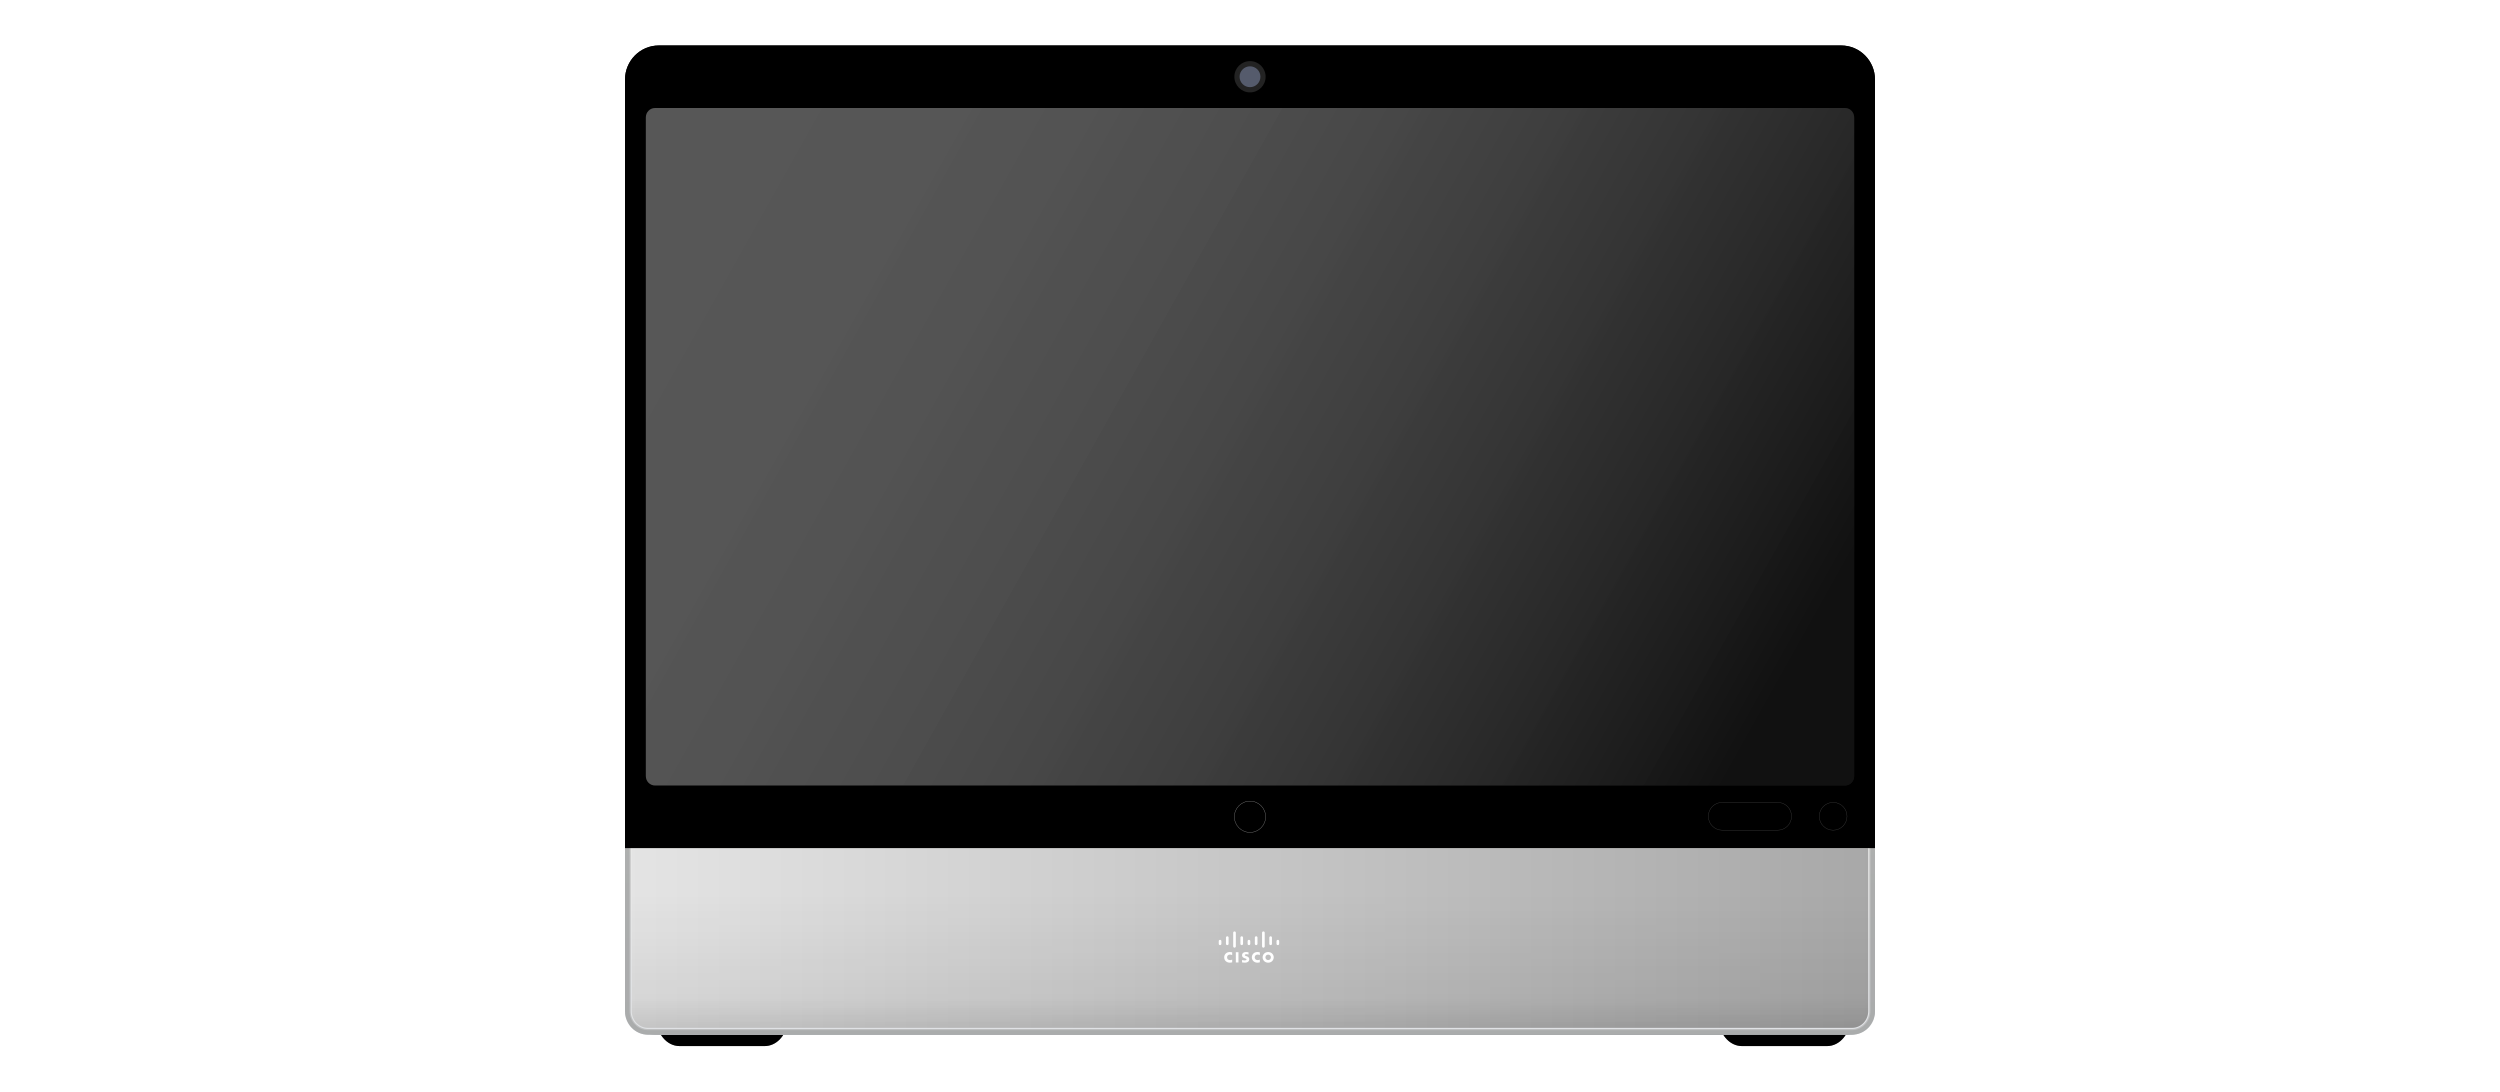 <svg width="568" height="248" viewBox="0 0 568 248" fill="none" xmlns="http://www.w3.org/2000/svg">
<path d="M173.743 237.667H154.387C151.466 237.667 149.1 234.796 149.1 231.259V183.201H186.109L178.948 232.374C178.503 235.437 176.307 237.667 173.743 237.667Z" fill="url(#paint0_linear_1671_22699)"/>
<g filter="url(#filter0_i_1671_22699)">
<path d="M173.743 237.667H154.387C151.466 237.667 149.1 234.796 149.1 231.259V183.201H186.109L178.948 232.374C178.503 235.437 176.307 237.667 173.743 237.667Z" fill="black"/>
</g>
<path d="M395.766 237.667H415.122C418.043 237.667 420.409 234.796 420.409 231.259V183.201H383.4L390.561 232.374C391.005 235.437 393.202 237.667 395.766 237.667Z" fill="url(#paint1_linear_1671_22699)"/>
<g filter="url(#filter1_i_1671_22699)">
<path d="M395.766 237.667H415.122C418.043 237.667 420.409 234.796 420.409 231.259V183.201H383.4L390.561 232.374C391.005 235.437 393.202 237.667 395.766 237.667Z" fill="black"/>
</g>
<path d="M142 191.167H426V227.764C426 231.806 422.821 235.083 418.9 235.083H149.1C145.179 235.083 142 231.806 142 227.764V191.167Z" fill="#C5C5C5"/>
<g filter="url(#filter2_iiii_1671_22699)">
<path d="M142 191.167H426V227.764C426 231.806 422.821 235.083 418.9 235.083H149.1C145.179 235.083 142 231.806 142 227.764V191.167Z" fill="black"/>
</g>
<path d="M142 191.167H426V229.221C426 232.459 423.351 235.083 420.083 235.083H147.917C144.649 235.083 142 232.459 142 229.221V191.167Z" fill="url(#paint2_linear_1671_22699)"/>
<path d="M142 191.167H426V229.221C426 232.459 423.351 235.083 420.083 235.083H147.917C144.649 235.083 142 232.459 142 229.221V191.167Z" fill="url(#paint3_linear_1671_22699)"/>
<path fill-rule="evenodd" clip-rule="evenodd" d="M426 191.167V229.754C426 231.226 425.414 232.558 424.467 233.522C423.52 234.487 422.212 235.083 420.767 235.083H147.233C145.788 235.083 144.48 234.487 143.533 233.522C142.586 232.558 142 231.226 142 229.754V191.167H426Z" fill="url(#paint4_linear_1671_22699)"/>
<path fill-rule="evenodd" clip-rule="evenodd" d="M424.451 229.754V192.717H143.549V229.754C143.549 230.807 143.967 231.753 144.638 232.436C145.308 233.119 146.224 233.533 147.233 233.533H420.767C421.776 233.533 422.692 233.119 423.362 232.436C424.033 231.753 424.451 230.807 424.451 229.754ZM426 191.167H142V229.754C142 231.226 142.586 232.558 143.533 233.522C144.48 234.487 145.788 235.083 147.233 235.083H420.767C422.212 235.083 423.52 234.487 424.467 233.522C425.414 232.558 426 231.226 426 229.754V191.167Z" fill="url(#paint5_linear_1671_22699)"/>
<path fill-rule="evenodd" clip-rule="evenodd" d="M424.709 229.754V192.458H143.291V229.754C143.291 230.877 143.736 231.887 144.454 232.617C145.17 233.347 146.152 233.792 147.233 233.792H420.767C421.848 233.792 422.83 233.347 423.546 232.617C424.264 231.887 424.709 230.877 424.709 229.754ZM426 191.167H142V229.754C142 231.226 142.586 232.558 143.533 233.522C144.48 234.487 145.788 235.083 147.233 235.083H420.767C422.212 235.083 423.52 234.487 424.467 233.522C425.414 232.558 426 231.226 426 229.754V191.167Z" fill="#999999" fill-opacity="0.48"/>
<path fill-rule="evenodd" clip-rule="evenodd" d="M424.967 229.754V192.2H143.033V229.754C143.033 230.946 143.506 232.021 144.269 232.798C145.032 233.575 146.079 234.05 147.233 234.05H420.767C421.921 234.05 422.968 233.575 423.731 232.798C424.494 232.021 424.967 230.946 424.967 229.754ZM426 191.167H142V229.754C142 231.226 142.586 232.558 143.533 233.522C144.48 234.487 145.788 235.083 147.233 235.083H420.767C422.212 235.083 423.52 234.487 424.467 233.522C425.414 232.558 426 231.226 426 229.754V191.167Z" fill="#151B1E" fill-opacity="0.12"/>
<path d="M426 192.674H142V18.093C142 13.809 145.439 10.333 149.676 10.333H418.324C422.561 10.333 426 13.809 426 18.093V192.674Z" fill="#1A1A1A"/>
<g filter="url(#filter3_i_1671_22699)">
<path d="M426 192.674H142V18.093C142 13.809 145.439 10.333 149.676 10.333H418.324C422.561 10.333 426 13.809 426 18.093V192.674Z" fill="black"/>
</g>
<path fill-rule="evenodd" clip-rule="evenodd" d="M419.64 185.462C419.64 187.208 418.228 188.619 416.489 188.619C414.75 188.619 413.338 187.208 413.338 185.462C413.338 183.716 414.75 182.304 416.489 182.304C418.228 182.304 419.64 183.716 419.64 185.462Z" stroke="#474747" stroke-width="0.074"/>
<path fill-rule="evenodd" clip-rule="evenodd" d="M391.284 188.619H403.886C405.626 188.619 407.037 187.208 407.037 185.462C407.037 183.716 405.626 182.304 403.886 182.304H391.284C389.545 182.304 388.133 183.716 388.133 185.462C388.133 187.208 389.545 188.619 391.284 188.619Z" stroke="#474747" stroke-width="0.074"/>
<path d="M284 20.99C285.961 20.99 287.55 19.399 287.55 17.438C287.55 15.476 285.961 13.885 284 13.885C282.039 13.885 280.45 15.476 280.45 17.438C280.45 19.399 282.039 20.99 284 20.99Z" fill="#232323"/>
<path d="M284 19.805C285.307 19.805 286.367 18.745 286.367 17.438C286.367 16.13 285.307 15.069 284 15.069C282.693 15.069 281.633 16.13 281.633 17.438C281.633 18.745 282.693 19.805 284 19.805Z" fill="#555B6C"/>
<path fill-rule="evenodd" clip-rule="evenodd" d="M288.127 216.3C288.864 216.3 289.392 216.84 289.392 217.507C289.392 218.175 288.864 218.722 288.127 218.722C287.396 218.722 286.868 218.175 286.868 217.507C286.868 216.84 287.396 216.3 288.127 216.3ZM283.081 216.293C283.37 216.293 283.645 216.364 283.666 216.371V216.869C283.659 216.869 283.406 216.798 283.196 216.798C282.95 216.798 282.82 216.876 282.82 216.989C282.82 217.131 283.001 217.181 283.102 217.21L283.261 217.266C283.659 217.387 283.833 217.65 283.833 217.934C283.833 218.523 283.312 218.722 282.849 218.722C282.524 218.722 282.227 218.658 282.191 218.651V218.119C282.249 218.133 282.502 218.204 282.762 218.204C283.066 218.204 283.204 218.119 283.204 217.984C283.204 217.87 283.081 217.799 282.929 217.756C282.9 217.742 282.842 217.728 282.806 217.714C282.466 217.607 282.184 217.415 282.184 217.025C282.184 216.592 282.524 216.293 283.081 216.293ZM285.683 216.297C285.966 216.297 286.175 216.361 286.233 216.382V217.007C286.211 217 286.016 216.879 285.727 216.879C285.336 216.879 285.069 217.149 285.069 217.511C285.069 217.859 285.329 218.136 285.727 218.136C286.009 218.136 286.211 218.023 286.233 218.009V218.633C286.161 218.662 285.951 218.719 285.683 218.719C285.011 218.719 284.418 218.257 284.418 217.511C284.418 216.808 284.953 216.297 285.683 216.297ZM279.409 216.297C279.691 216.297 279.901 216.361 279.951 216.382V217.007C279.93 217 279.734 216.879 279.445 216.879C279.054 216.879 278.787 217.149 278.787 217.511C278.787 217.859 279.047 218.136 279.445 218.136C279.727 218.136 279.93 218.023 279.951 218.009V218.633C279.879 218.662 279.676 218.719 279.409 218.719C278.729 218.719 278.136 218.257 278.136 217.511C278.136 216.808 278.671 216.297 279.409 216.297ZM281.379 216.334V218.678H280.779V216.334H281.379ZM288.127 216.889C287.772 216.889 287.505 217.173 287.505 217.507C287.505 217.848 287.772 218.125 288.127 218.125C288.488 218.125 288.749 217.848 288.749 217.507C288.749 217.173 288.488 216.889 288.127 216.889ZM280.477 211.618C280.643 211.618 280.781 211.746 280.781 211.909V215.02C280.781 215.176 280.643 215.311 280.477 215.311C280.318 215.311 280.181 215.176 280.181 215.02V211.909C280.181 211.746 280.318 211.618 280.477 211.618ZM287.046 211.618C287.212 211.618 287.343 211.746 287.343 211.909V215.02C287.343 215.176 287.212 215.311 287.046 215.311C286.88 215.311 286.742 215.176 286.742 215.02V211.909C286.742 211.746 286.88 211.618 287.046 211.618ZM278.835 212.721C279.002 212.721 279.139 212.856 279.139 213.012V214.433C279.139 214.596 279.002 214.731 278.835 214.731C278.676 214.731 278.539 214.596 278.539 214.433V213.012C278.539 212.856 278.676 212.721 278.835 212.721ZM282.123 212.721C282.282 212.721 282.42 212.856 282.42 213.012V214.433C282.42 214.596 282.282 214.731 282.123 214.731C281.957 214.731 281.819 214.596 281.819 214.433V213.012C281.819 212.856 281.957 212.721 282.123 212.721ZM285.396 212.721C285.563 212.721 285.7 212.856 285.7 213.012V214.433C285.7 214.596 285.563 214.731 285.396 214.731C285.237 214.731 285.1 214.596 285.1 214.433V213.012C285.1 212.856 285.237 212.721 285.396 212.721ZM288.684 212.721C288.85 212.721 288.988 212.856 288.988 213.012V214.433C288.988 214.596 288.85 214.731 288.684 214.731C288.518 214.731 288.388 214.596 288.388 214.433V213.012C288.388 212.856 288.518 212.721 288.684 212.721ZM277.197 213.529C277.356 213.529 277.5 213.657 277.5 213.82V214.431C277.5 214.595 277.356 214.729 277.197 214.729C277.03 214.729 276.9 214.595 276.9 214.431V213.82C276.9 213.657 277.03 213.529 277.197 213.529ZM283.758 213.529C283.924 213.529 284.061 213.657 284.061 213.82V214.431C284.061 214.595 283.924 214.729 283.758 214.729C283.598 214.729 283.461 214.595 283.461 214.431V213.82C283.461 213.657 283.598 213.529 283.758 213.529ZM290.33 213.529C290.489 213.529 290.627 213.657 290.627 213.82V214.431C290.627 214.595 290.489 214.729 290.33 214.729C290.164 214.729 290.026 214.595 290.026 214.431V213.82C290.026 213.657 290.164 213.529 290.33 213.529Z" fill="white"/>
<path d="M284 189.122C285.961 189.122 287.55 187.531 287.55 185.569C287.55 183.608 285.961 182.017 284 182.017C282.039 182.017 280.45 183.608 280.45 185.569C280.45 187.531 282.039 189.122 284 189.122Z" stroke="white" stroke-opacity="0.6" stroke-width="0.074"/>
<path d="M419.187 178.465H148.813C147.665 178.465 146.733 177.508 146.733 176.327V26.68C146.733 25.499 147.665 24.542 148.813 24.542H419.187C420.335 24.542 421.267 25.499 421.267 26.68V176.327C421.267 177.508 420.335 178.465 419.187 178.465Z" fill="#222222"/>
<path d="M419.187 178.465H148.813C147.665 178.465 146.733 177.508 146.733 176.327V26.68C146.733 25.499 147.665 24.542 148.813 24.542H419.187C420.335 24.542 421.267 25.499 421.267 26.68V176.327C421.267 177.508 420.335 178.465 419.187 178.465Z" fill="url(#paint6_linear_1671_22699)"/>
<defs>
<filter id="filter0_i_1671_22699" x="149.1" y="183.201" width="37.009" height="54.465" filterUnits="userSpaceOnUse" color-interpolation-filters="sRGB">
<feFlood flood-opacity="0" result="BackgroundImageFix"/>
<feBlend mode="normal" in="SourceGraphic" in2="BackgroundImageFix" result="shape"/>
<feColorMatrix in="SourceAlpha" type="matrix" values="0 0 0 0 0 0 0 0 0 0 0 0 0 0 0 0 0 0 127 0" result="hardAlpha"/>
<feOffset/>
<feGaussianBlur stdDeviation="0.491"/>
<feComposite in2="hardAlpha" operator="arithmetic" k2="-1" k3="1"/>
<feColorMatrix type="matrix" values="0 0 0 0 0 0 0 0 0 0 0 0 0 0 0 0 0 0 0.08 0"/>
<feBlend mode="normal" in2="shape" result="effect1_innerShadow_1671_22699"/>
</filter>
<filter id="filter1_i_1671_22699" x="383.4" y="183.201" width="37.009" height="54.465" filterUnits="userSpaceOnUse" color-interpolation-filters="sRGB">
<feFlood flood-opacity="0" result="BackgroundImageFix"/>
<feBlend mode="normal" in="SourceGraphic" in2="BackgroundImageFix" result="shape"/>
<feColorMatrix in="SourceAlpha" type="matrix" values="0 0 0 0 0 0 0 0 0 0 0 0 0 0 0 0 0 0 127 0" result="hardAlpha"/>
<feOffset/>
<feGaussianBlur stdDeviation="0.491"/>
<feComposite in2="hardAlpha" operator="arithmetic" k2="-1" k3="1"/>
<feColorMatrix type="matrix" values="0 0 0 0 0 0 0 0 0 0 0 0 0 0 0 0 0 0 0.08 0"/>
<feBlend mode="normal" in2="shape" result="effect1_innerShadow_1671_22699"/>
</filter>
<filter id="filter2_iiii_1671_22699" x="142" y="191.167" width="284" height="43.917" filterUnits="userSpaceOnUse" color-interpolation-filters="sRGB">
<feFlood flood-opacity="0" result="BackgroundImageFix"/>
<feBlend mode="normal" in="SourceGraphic" in2="BackgroundImageFix" result="shape"/>
<feColorMatrix in="SourceAlpha" type="matrix" values="0 0 0 0 0 0 0 0 0 0 0 0 0 0 0 0 0 0 127 0" result="hardAlpha"/>
<feOffset/>
<feGaussianBlur stdDeviation="0.491"/>
<feComposite in2="hardAlpha" operator="arithmetic" k2="-1" k3="1"/>
<feColorMatrix type="matrix" values="0 0 0 0 0 0 0 0 0 0 0 0 0 0 0 0 0 0 0.08 0"/>
<feBlend mode="normal" in2="shape" result="effect1_innerShadow_1671_22699"/>
<feColorMatrix in="SourceAlpha" type="matrix" values="0 0 0 0 0 0 0 0 0 0 0 0 0 0 0 0 0 0 127 0" result="hardAlpha"/>
<feOffset/>
<feGaussianBlur stdDeviation="0.491"/>
<feComposite in2="hardAlpha" operator="arithmetic" k2="-1" k3="1"/>
<feColorMatrix type="matrix" values="0 0 0 0 0 0 0 0 0 0 0 0 0 0 0 0 0 0 0.04 0"/>
<feBlend mode="normal" in2="effect1_innerShadow_1671_22699" result="effect2_innerShadow_1671_22699"/>
<feColorMatrix in="SourceAlpha" type="matrix" values="0 0 0 0 0 0 0 0 0 0 0 0 0 0 0 0 0 0 127 0" result="hardAlpha"/>
<feOffset/>
<feGaussianBlur stdDeviation="0.491"/>
<feComposite in2="hardAlpha" operator="arithmetic" k2="-1" k3="1"/>
<feColorMatrix type="matrix" values="0 0 0 0 0 0 0 0 0 0 0 0 0 0 0 0 0 0 0.08 0"/>
<feBlend mode="normal" in2="effect2_innerShadow_1671_22699" result="effect3_innerShadow_1671_22699"/>
<feColorMatrix in="SourceAlpha" type="matrix" values="0 0 0 0 0 0 0 0 0 0 0 0 0 0 0 0 0 0 127 0" result="hardAlpha"/>
<feOffset/>
<feGaussianBlur stdDeviation="0.491"/>
<feComposite in2="hardAlpha" operator="arithmetic" k2="-1" k3="1"/>
<feColorMatrix type="matrix" values="0 0 0 0 0 0 0 0 0 0 0 0 0 0 0 0 0 0 0.04 0"/>
<feBlend mode="normal" in2="effect3_innerShadow_1671_22699" result="effect4_innerShadow_1671_22699"/>
</filter>
<filter id="filter3_i_1671_22699" x="142" y="10.333" width="284" height="182.34" filterUnits="userSpaceOnUse" color-interpolation-filters="sRGB">
<feFlood flood-opacity="0" result="BackgroundImageFix"/>
<feBlend mode="normal" in="SourceGraphic" in2="BackgroundImageFix" result="shape"/>
<feColorMatrix in="SourceAlpha" type="matrix" values="0 0 0 0 0 0 0 0 0 0 0 0 0 0 0 0 0 0 127 0" result="hardAlpha"/>
<feOffset/>
<feGaussianBlur stdDeviation="0.491"/>
<feComposite in2="hardAlpha" operator="arithmetic" k2="-1" k3="1"/>
<feColorMatrix type="matrix" values="0 0 0 0 1 0 0 0 0 1 0 0 0 0 1 0 0 0 0.6 0"/>
<feBlend mode="normal" in2="shape" result="effect1_innerShadow_1671_22699"/>
</filter>
<linearGradient id="paint0_linear_1671_22699" x1="167.604" y1="210.434" x2="167.604" y2="237.253" gradientUnits="userSpaceOnUse">
<stop stop-color="#CACACA"/>
<stop offset="1" stop-color="#989898"/>
</linearGradient>
<linearGradient id="paint1_linear_1671_22699" x1="401.904" y1="210.434" x2="401.904" y2="237.253" gradientUnits="userSpaceOnUse">
<stop stop-color="#CACACA"/>
<stop offset="1" stop-color="#989898"/>
</linearGradient>
<linearGradient id="paint2_linear_1671_22699" x1="142" y1="216.532" x2="426" y2="216.532" gradientUnits="userSpaceOnUse">
<stop stop-color="#E4E4E4"/>
<stop offset="1" stop-color="#A8A8A8"/>
</linearGradient>
<linearGradient id="paint3_linear_1671_22699" x1="284" y1="226.863" x2="284" y2="235.083" gradientUnits="userSpaceOnUse">
<stop stop-opacity="0"/>
<stop offset="1" stop-opacity="0.08"/>
</linearGradient>
<linearGradient id="paint4_linear_1671_22699" x1="284" y1="203.078" x2="284" y2="235.083" gradientUnits="userSpaceOnUse">
<stop stop-opacity="0"/>
<stop offset="1" stop-opacity="0.08"/>
</linearGradient>
<linearGradient id="paint5_linear_1671_22699" x1="284" y1="191.167" x2="284" y2="235.083" gradientUnits="userSpaceOnUse">
<stop stop-color="#E9E9E8"/>
<stop offset="1" stop-color="#E0E2E5"/>
</linearGradient>
<linearGradient id="paint6_linear_1671_22699" x1="146.733" y1="77.338" x2="376.327" y2="205.915" gradientUnits="userSpaceOnUse">
<stop stop-color="white" stop-opacity="0.24"/>
<stop offset="1" stop-opacity="0.5"/>
</linearGradient>
</defs>
</svg>
